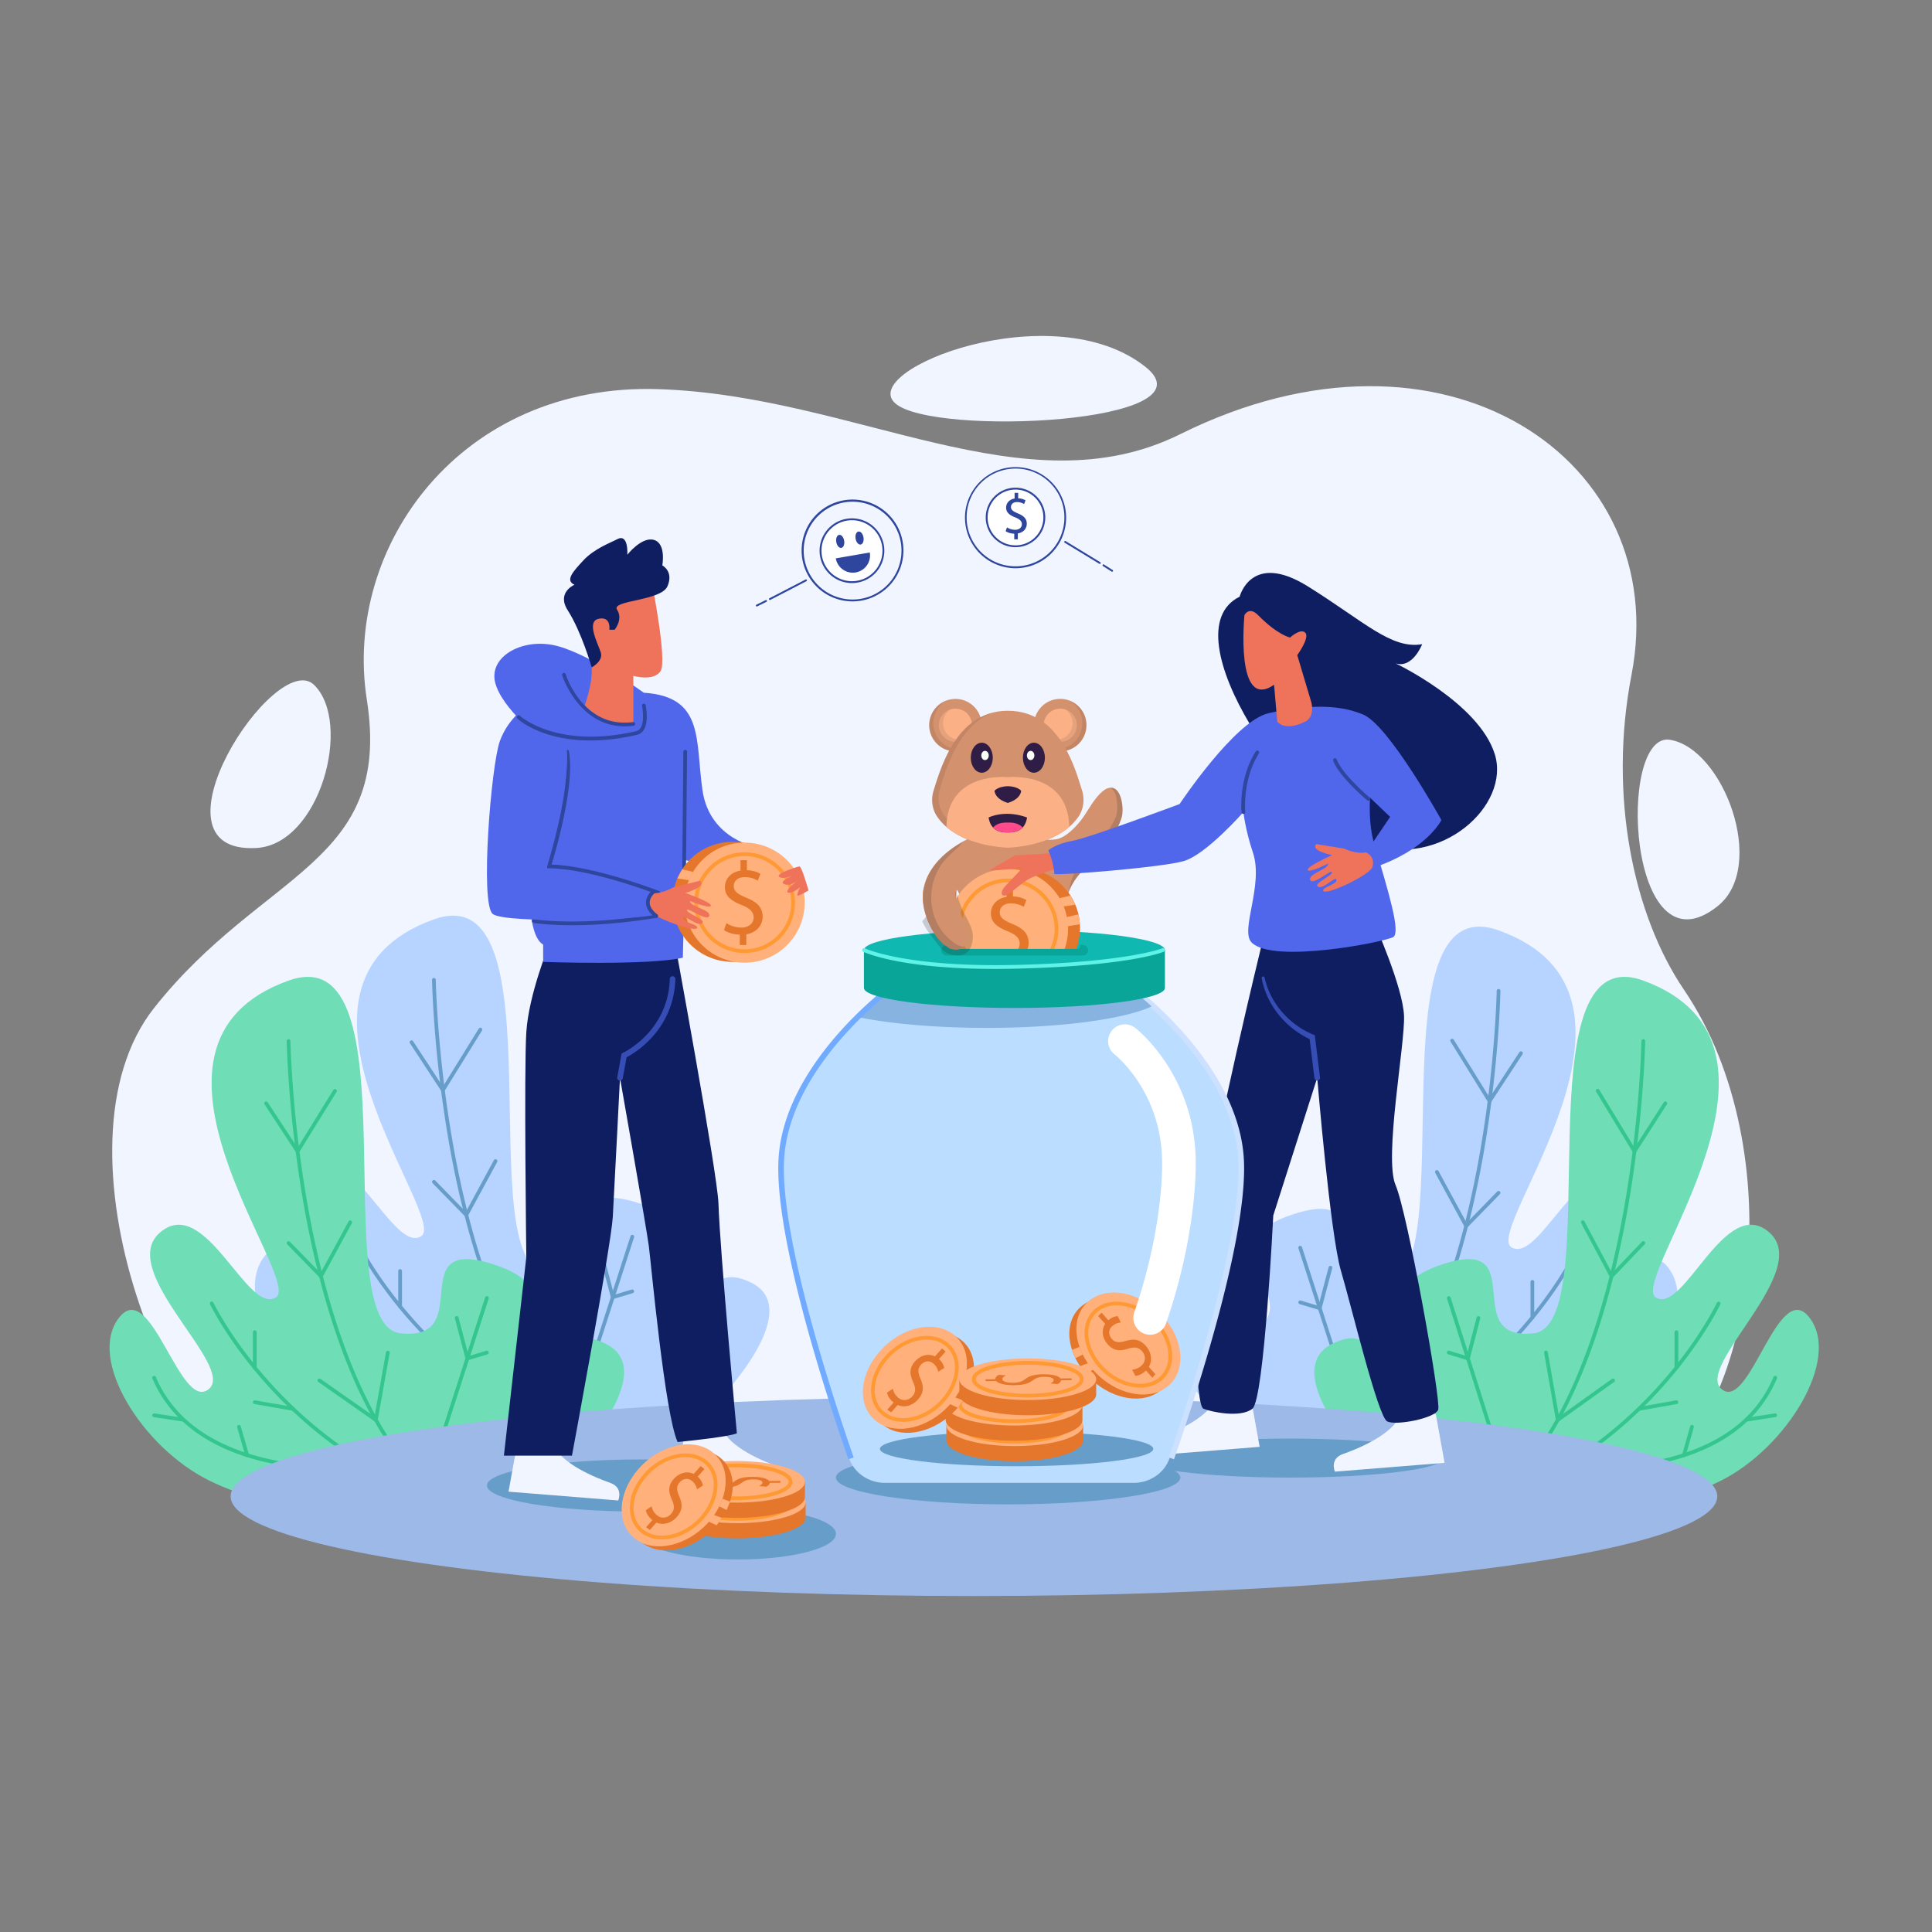 <svg id="Layer_1" data-name="Layer 1" xmlns="http://www.w3.org/2000/svg" viewBox="0 0 4000 4000"><rect x="0" y="0" width="4000" height="4000" fill="#808080" stroke="none"/><title>Artboard 3</title><path d="M606.32,3114.64C350.16,3042.28,93.58,2372,319,2086.92s494-296.8,440.48-638.34c-49.73-317.33,194.71-656.17,603.74-642.91s759.31,252.78,1080.62,93.11c547-271.82,1019.89,54.4,934.06,498.36-48.31,249.88,3.73,497.57,108.48,651.87,227.16,334.62,148.3,899.6-84.1,1018.35S940.05,3208.9,606.32,3114.64Z" style="fill:#f0f5ff"/><path d="M732.62,2937.9c-136-67.71-251.94-249.71-185.64-336s126,194.29,185.64,147.78-193.52-245.41-100.08-325,179.64,170.59,239.31,135-346.09-523.1,26.52-656.2c264.82-94.6,72.93,713.93,232,730.27s2.29-204.22,192.23-142.79-15.47,169.34,71.84,233.84,39.52-125.52,158.33-70.47-63.68,243.83-63.68,243.83S1044.23,3093,732.62,2937.9Z" style="fill:#b6d4ff"/><path d="M1153.62,2924a3.87,3.87,0,0,1-2.92-1.33c-127.3-146.22-190.18-381.57-220.51-553.25-32.82-185.79-35.67-339.13-35.69-340.66a3.87,3.87,0,0,1,3.8-3.93h.07a3.86,3.86,0,0,1,3.86,3.8c0,1.53,2.87,154.36,35.6,339.57,30.16,170.67,92.59,404.53,218.71,549.4a3.87,3.87,0,0,1-2.92,6.4Z" style="fill:#679dc9"/><path d="M917.09,2264.1l-68.37-104.26a3.87,3.87,0,0,1,6.47-4.24l61.72,94.11,74.3-120a3.87,3.87,0,1,1,6.58,4.07Z" style="fill:#679dc9"/><path d="M966.28,2522l-70.68-72.44a3.87,3.87,0,0,1,5.54-5.4l63.35,64.93,58.1-107.09a3.87,3.87,0,0,1,6.8,3.69Z" style="fill:#679dc9"/><path d="M1103.89,2934.78a3.85,3.85,0,0,1-1.79-.44c-256.74-134.16-365.28-358.51-366.35-360.76a3.87,3.87,0,1,1,7-3.31c1.06,2.22,108.59,224.3,362.94,357.21a3.87,3.87,0,0,1-1.79,7.3Z" style="fill:#679dc9"/><path d="M1018.19,2918c-21.35,0-43.61-.7-66.25-2.41-172.86-13-288.91-78.17-335.59-188.44a3.87,3.87,0,0,1,7.12-3c57.44,135.68,210.56,174.81,328.9,183.74,119.14,9,227.94-10,244.68-13.06l108.32-335.39a3.87,3.87,0,1,1,7.36,2.37L1203,2901.47l-2.22.45C1199.82,2902.11,1119.37,2918,1018.19,2918Z" style="fill:#679dc9"/><path d="M1265.9,2690.58l-23.2-87.66a3.87,3.87,0,1,1,7.48-2l21.16,79.94,36.6-11a3.87,3.87,0,0,1,2.22,7.41Z" style="fill:#679dc9"/><path d="M1081.76,2819.76,960,2734.43a3.87,3.87,0,1,1,4.44-6.33l111.87,78.38L1100.09,2673a3.87,3.87,0,1,1,7.61,1.36Z" style="fill:#679dc9"/><path d="M828.41,2709.28a3.87,3.87,0,0,1-3.87-3.87V2631.5a3.87,3.87,0,0,1,7.74,0v73.91A3.87,3.87,0,0,1,828.41,2709.28Z" style="fill:#679dc9"/><path d="M907.23,2794a3.68,3.68,0,0,1-.66-.06l-78.83-13.76a3.87,3.87,0,0,1,1.33-7.62l78.83,13.76a3.87,3.87,0,0,1-.67,7.68Z" style="fill:#679dc9"/><path d="M812.6,2890.08a3.86,3.86,0,0,1-3.71-2.8l-17-58.86a3.87,3.87,0,0,1,7.44-2.15l17,58.87a3.86,3.86,0,0,1-2.64,4.78A3.67,3.67,0,0,1,812.6,2890.08Z" style="fill:#679dc9"/><path d="M680.46,2816.4a5.65,5.65,0,0,1-.58,0l-60.55-9.12a3.87,3.87,0,1,1,1.15-7.65L681,2808.7a3.87,3.87,0,0,1-.57,7.7Z" style="fill:#679dc9"/><path d="M3268.38,2960.64c136-67.7,251.93-249.71,185.63-336s-126,194.3-185.63,147.78,193.52-245.41,100.07-325-179.63,170.59-239.3,135,346.09-523.1-26.52-656.2c-264.83-94.6-72.93,713.94-232.05,730.27s-2.28-204.22-192.22-142.79,15.47,169.35-71.85,233.85-39.52-125.53-158.33-70.48S2511.86,2921,2511.86,2921,2956.77,3115.78,3268.38,2960.64Z" style="fill:#b6d4ff"/><path d="M2847.37,2946.78a3.85,3.85,0,0,0,2.92-1.33c127.3-146.23,190.18-381.57,220.51-553.25,32.82-185.79,35.67-339.14,35.69-340.67a3.87,3.87,0,0,0-3.8-3.93h-.07a3.86,3.86,0,0,0-3.86,3.81c0,1.52-2.87,154.35-35.6,339.56-30.16,170.68-92.59,404.54-218.71,549.4a3.87,3.87,0,0,0,2.92,6.41Z" style="fill:#679dc9"/><path d="M3083.9,2286.84l68.37-104.26a3.87,3.87,0,0,0-6.47-4.24l-61.71,94.11-74.31-120a3.87,3.87,0,0,0-6.58,4.07Z" style="fill:#679dc9"/><path d="M3034.71,2544.75l70.68-72.43a3.86,3.86,0,1,0-5.53-5.4l-63.35,64.92-58.11-107.08a3.87,3.87,0,1,0-6.8,3.69Z" style="fill:#679dc9"/><path d="M2897.1,2957.52a3.85,3.85,0,0,0,1.79-.44c256.75-134.16,365.28-358.51,366.35-360.76a3.87,3.87,0,1,0-7-3.31c-1.06,2.23-108.59,224.3-362.94,357.22a3.86,3.86,0,0,0,1.79,7.29Z" style="fill:#679dc9"/><path d="M2982.81,2940.7c21.34,0,43.6-.71,66.24-2.41,172.86-13,288.91-78.18,335.6-188.45a3.87,3.87,0,0,0-7.13-3c-57.44,135.67-210.56,174.8-328.9,183.73-119.14,9-227.94-9.95-244.68-13.06l-108.31-335.39a3.87,3.87,0,0,0-7.37,2.38L2798,2924.22l2.22.44C2801.17,2924.86,2881.62,2940.7,2982.81,2940.7Z" style="fill:#679dc9"/><path d="M2735.09,2713.33l23.2-87.67a3.87,3.87,0,0,0-7.48-2l-21.16,80-36.59-11a3.87,3.87,0,0,0-2.23,7.41Z" style="fill:#679dc9"/><path d="M2919.23,2842.51l121.8-85.33a3.87,3.87,0,0,0-4.44-6.34l-111.87,78.38-23.81-133.53a3.87,3.87,0,1,0-7.62,1.36Z" style="fill:#679dc9"/><path d="M3172.58,2732a3.87,3.87,0,0,0,3.87-3.87v-73.9a3.87,3.87,0,1,0-7.73,0v73.9A3.86,3.86,0,0,0,3172.58,2732Z" style="fill:#679dc9"/><path d="M3093.76,2816.73a3.88,3.88,0,0,0,.67-.06l78.82-13.76a3.87,3.87,0,0,0-1.33-7.62l-78.82,13.76a3.87,3.87,0,0,0,.66,7.68Z" style="fill:#679dc9"/><path d="M3188.39,2912.82a3.86,3.86,0,0,0,3.71-2.79l17-58.87a3.87,3.87,0,1,0-7.43-2.14l-17,58.86a3.87,3.87,0,0,0,2.65,4.79A4,4,0,0,0,3188.39,2912.82Z" style="fill:#679dc9"/><path d="M3320.53,2839.14a3.9,3.9,0,0,0,.59,0l60.54-9.11a3.87,3.87,0,0,0-1.15-7.66l-60.55,9.12a3.87,3.87,0,0,0,.57,7.69Z" style="fill:#679dc9"/><path d="M431.71,3064.62c-136-67.7-251.94-249.71-185.64-336S372,2923,431.71,2876.44s-193.52-245.42-100.08-325,179.64,170.58,239.31,135-346.09-523.09,26.52-656.2c264.82-94.59,72.93,713.94,232,730.27s2.29-204.22,192.23-142.79-15.47,169.35,71.84,233.85,39.52-125.53,158.33-70.48S1188.22,3025,1188.22,3025,743.32,3219.76,431.71,3064.62Z" style="fill:#6fddb5"/><path d="M852.71,3050.76a3.87,3.87,0,0,1-2.92-1.33c-127.3-146.22-190.18-381.57-220.51-553.25-32.82-185.79-35.67-339.14-35.69-340.66a3.87,3.87,0,0,1,3.8-3.93h.07a3.86,3.86,0,0,1,3.86,3.8c0,1.52,2.87,154.36,35.6,339.56,30.16,170.68,92.59,404.54,218.71,549.4a3.87,3.87,0,0,1-2.92,6.41Z" style="fill:#34c68e"/><path d="M616.18,2390.82l-68.37-104.25a3.87,3.87,0,0,1,6.47-4.25L616,2376.43l74.3-120a3.87,3.87,0,0,1,6.58,4.07Z" style="fill:#34c68e"/><path d="M665.37,2648.74l-70.68-72.44a3.87,3.87,0,0,1,5.54-5.4l63.35,64.92,58.1-107.08a3.87,3.87,0,0,1,6.8,3.69Z" style="fill:#34c68e"/><path d="M803,3061.51a3.85,3.85,0,0,1-1.79-.44C544.45,2926.9,435.91,2702.56,434.84,2700.3a3.87,3.87,0,0,1,7-3.31c1.06,2.23,108.59,224.3,363,357.22a3.87,3.87,0,0,1-1.8,7.3Z" style="fill:#34c68e"/><path d="M717.28,3044.68c-21.35,0-43.61-.71-66.24-2.41-172.87-13-288.92-78.18-335.6-188.45a3.87,3.87,0,0,1,7.12-3c57.44,135.68,210.56,174.8,328.9,183.74,119.14,9,227.94-10,244.68-13.06l108.32-335.4a3.87,3.87,0,0,1,7.36,2.38L902.1,3028.2l-2.22.45C898.91,3028.84,818.46,3044.68,717.28,3044.68Z" style="fill:#34c68e"/><path d="M965,2817.31l-23.2-87.67a3.87,3.87,0,1,1,7.48-2l21.16,80,36.6-11a3.87,3.87,0,0,1,2.22,7.41Z" style="fill:#34c68e"/><path d="M780.85,2946.49l-121.8-85.33a3.87,3.87,0,1,1,4.44-6.34l111.87,78.38,23.82-133.53a3.87,3.87,0,0,1,7.61,1.36Z" style="fill:#34c68e"/><path d="M527.5,2836a3.87,3.87,0,0,1-3.87-3.87v-73.9a3.87,3.87,0,0,1,7.74,0v73.9A3.87,3.87,0,0,1,527.5,2836Z" style="fill:#34c68e"/><path d="M606.32,2920.71a4.89,4.89,0,0,1-.66-.05l-78.83-13.76a3.87,3.87,0,0,1,1.33-7.62L607,2913a3.87,3.87,0,0,1-.67,7.68Z" style="fill:#34c68e"/><path d="M511.69,3016.8A3.86,3.86,0,0,1,508,3014l-17-58.86a3.87,3.87,0,0,1,7.44-2.15l17,58.86a3.87,3.87,0,0,1-2.64,4.79A4,4,0,0,1,511.69,3016.8Z" style="fill:#34c68e"/><path d="M379.55,2943.12a3.77,3.77,0,0,1-.58,0L318.42,2934a3.87,3.87,0,0,1,1.15-7.65l60.55,9.11a3.87,3.87,0,0,1-.57,7.69Z" style="fill:#34c68e"/><path d="M3564.81,3064.62c133.35-67.7,247.05-249.71,182-336s-123.53,194.3-182,147.79,189.77-245.42,98.14-325-176.15,170.58-234.66,135,339.37-523.09-26-656.2c-259.68-94.59-71.51,713.94-227.54,730.27s-2.24-204.22-188.49-142.79,15.17,169.35-70.46,233.85-38.74-125.53-155.25-70.48S2823,3025,2823,3025,3259.25,3219.76,3564.81,3064.62Z" style="fill:#6fddb5"/><path d="M3152,3050.76a3.87,3.87,0,0,1-2.94-6.38c123.69-144.89,184.91-378.81,214.49-549.53,32.08-185.2,34.86-337.94,34.88-339.46a3.93,3.93,0,0,1,3.93-3.8,3.86,3.86,0,0,1,3.81,3.92c0,1.53-2.82,154.87-35,340.66-29.74,171.67-91.4,407-216.23,553.23A3.84,3.84,0,0,1,3152,3050.76Z" style="fill:#34c68e"/><path d="M3383.91,2390.92l-79.2-130.44a3.87,3.87,0,1,1,6.61-4l72.78,119.86,60.44-94a3.87,3.87,0,1,1,6.5,4.19Z" style="fill:#34c68e"/><path d="M3335.66,2648.82l-61.94-116.42a3.87,3.87,0,1,1,6.83-3.63l56.92,107,62-64.82a3.87,3.87,0,1,1,5.58,5.35Z" style="fill:#34c68e"/><path d="M3200.74,3061.51a3.87,3.87,0,0,1-1.82-7.29c249.52-133,354.85-355,355.88-357.2a3.87,3.87,0,0,1,7,3.26c-1.05,2.25-107.48,226.6-359.26,360.77A3.84,3.84,0,0,1,3200.74,3061.51Z" style="fill:#34c68e"/><path d="M3284.79,3044.68c-99.25,0-178.14-15.84-179.09-16l-2.23-.45-.68-2.17-106.9-337.57a3.87,3.87,0,0,1,7.37-2.34l106.21,335.39c16.56,3.13,123.14,22,239.85,13.05,116-8.94,266.12-48.06,322.44-183.72a3.87,3.87,0,1,1,7.15,3c-45.79,110.28-159.61,175.45-329.15,188.47C3327.56,3044,3305.71,3044.68,3284.79,3044.68Z" style="fill:#34c68e"/><path d="M3041.94,2817.34l-43.5-13.29a3.87,3.87,0,1,1,2.26-7.4l35.78,10.93,20.74-79.9a3.87,3.87,0,0,1,7.49,1.94Z" style="fill:#34c68e"/><path d="M3222.39,2946.56,3196.93,2801a3.87,3.87,0,1,1,7.62-1.33l23.34,133.44,109.57-78.29a3.87,3.87,0,0,1,4.49,6.3Z" style="fill:#34c68e"/><path d="M3470.88,2836a3.87,3.87,0,0,1-3.87-3.87v-73.9a3.87,3.87,0,0,1,7.74,0v73.9A3.87,3.87,0,0,1,3470.88,2836Z" style="fill:#34c68e"/><path d="M3393.59,2920.71a3.86,3.86,0,0,1-.68-7.67l77.3-13.76a3.86,3.86,0,0,1,1.35,7.61l-77.29,13.76A4,4,0,0,1,3393.59,2920.71Z" style="fill:#34c68e"/><path d="M3486.38,3016.8a3.84,3.84,0,0,1-3.72-4.92l16.67-58.86a3.87,3.87,0,1,1,7.44,2.11L3490.1,3014A3.86,3.86,0,0,1,3486.38,3016.8Z" style="fill:#34c68e"/><path d="M3616,2943.12a3.87,3.87,0,0,1-.58-7.69l59.37-9.11a3.87,3.87,0,0,1,1.17,7.65l-59.37,9.11A4,4,0,0,1,3616,2943.12Z" style="fill:#34c68e"/><ellipse cx="2016.47" cy="3098.1" rx="1538.98" ry="206.31" style="fill:#9cb9e8"/><ellipse cx="1325.61" cy="3075.58" rx="317.48" ry="53.91" style="fill:#679dc9"/><ellipse cx="2087.26" cy="3059.18" rx="356.58" ry="55.46" style="fill:#679dc9"/><ellipse cx="2671.18" cy="3018.83" rx="317.78" ry="40.35" style="fill:#679dc9"/><path d="M1071.1,2987.22l-18.24,101.11,227.08,18.23s11.6-26.52-16.58-36.46-104.42-39.78-119.33-82.88Z" style="fill:#f0f5ff"/><path d="M1420.29,2954.07l-18.23,101.11,227.07,18.23s11.61-26.52-16.57-36.46-104.42-39.78-119.34-82.88Z" style="fill:#f0f5ff"/><path d="M1136.69,1956.63s-42,102.4-47,180.3,0,465.75,0,465.75l-46.41,411.06h140.89s81.21-435.92,84.53-493.93,14.91-288.4,14.91-288.4,54.7,310,59.68,348.07,33.15,348.07,59.67,406.08c116-11.6,122.65-18.23,122.65-18.23s-34.7-372.51-38.12-475.7c-2.1-63.36-95.06-566.14-95.06-566.14Z" style="fill:#0f1e60"/><path d="M1124.54,1955.67v35.84s217.14,7.89,289.23-8.7l4.85-201.91,155.64,28.26-4.22-54.29s-100.74-15.19-115.66-119,4.14-193.38-121.41-201.67c0,0-105.67-76.24-176.94-96.13s-144.2,19.89-130.94,74.59S1122.88,1532,1122.88,1532,1059.81,1918.32,1124.54,1955.67Z" style="fill:#5167eb"/><path d="M1415.31,1922.78h0a3.86,3.86,0,0,1-3.83-3.9l3.32-362.55a3.86,3.86,0,0,1,3.87-3.83h0a3.87,3.87,0,0,1,3.83,3.91L1419.18,1919A3.86,3.86,0,0,1,1415.31,1922.78Z" style="fill:#2e469e"/><ellipse cx="2100.25" cy="1967.02" rx="311.61" ry="41.53" style="fill:#0fb9b1"/><path d="M2322.2,1692.56c-10.12,33.78-35.78,62.51-59.69,87.43-20.59,21.46-39.82,39.67-50,67.37-1,2.81-2,5.72-2.82,8.75-8.09,29-3.69,61-1.28,90.58H2038.86l-32.4-55.34-24.72-49c-13.94,24.68,34.65,90.35,17.3,112.52a36,36,0,0,1-4.78,5.07c-27.1,23.33-68.3-24.47-80.58-75.44-19.12-79.36,52-126.89,79.71-142.06,6.47-3.55,10.57-5.33,10.57-5.33l22.57-7.8A189.86,189.86,0,0,1,2098.4,1719a156.47,156.47,0,0,1,36.26,6.16c10.76,3.23,20.71,10.29,31.47,12.73,6.15,1.39,12.45.8,18.65,0,18.28-2.35,35.58-19,47.95-33.12,17.79-20.31,28.78-47.7,48.95-65.42,4.75-4.18,10.23-7.76,16.28-8.44.54-.06,1.06-.1,1.57-.11C2322.53,1630.18,2327.34,1675.41,2322.2,1692.56Z" style="fill:#d4916e"/><path d="M2322.2,1692.56c-10.12,33.78-35.78,62.51-59.69,87.43-20.59,21.46-39.82,39.67-50,67.37,3.58-21.56,10.65-42.43,24.12-59.38,6.56-8.24,14.45-15.31,21.87-22.79a270.82,270.82,0,0,0,45.25-60.58c3.36-6.14,6.51-12.48,8.09-19.29,1.71-7.39,1.52-15.08.91-22.63s-1.71-15.49-5.12-22.41c-1.75-3.57-5.37-6.55-8.08-9.5C2322.53,1630.18,2327.34,1675.41,2322.2,1692.56Z" style="fill:#333;opacity:0.2"/><path d="M2162.62,1863.74c0,39-34.13,70.68-76.23,70.68a81.27,81.27,0,0,1-27.44-4.72c-28.55-10.21-48.8-35.89-48.8-66,0-39,34.13-70.67,76.24-70.67a80.62,80.62,0,0,1,36.19,8.46C2146.43,1813.47,2162.62,1836.85,2162.62,1863.74Z" style="fill:#fcb086"/><path d="M2018.92,1867.5c0,26.88,16.19,50.25,40,62.21-28.56-10.22-48.81-35.9-48.81-66,0-39,34.13-70.67,76.24-70.67a80.59,80.59,0,0,1,36.19,8.46,81.44,81.44,0,0,0-27.42-4.71C2053.05,1796.82,2018.92,1828.46,2018.92,1867.5Z" style="fill:#333;opacity:0.2"/><circle cx="2111.85" cy="1921.58" r="124.31" transform="translate(-740.21 2056.12) rotate(-45)" style="fill:#e5772c"/><circle cx="2086.99" cy="1923.24" r="124.31" transform="translate(-748.67 2039.03) rotate(-45)" style="fill:#ffb07b"/><path d="M2087,2027.48a104.25,104.25,0,1,1,104.24-104.24A104.36,104.36,0,0,1,2087,2027.48Zm0-200.75a96.51,96.51,0,1,0,96.51,96.51A96.61,96.61,0,0,0,2087,1826.73Z" style="fill:#f93"/><polygon points="2193.72 1859.5 2216.31 1854.22 2226.29 1872.96 2202.3 1876.79 2193.72 1859.5" style="fill:#ffb07b"/><polygon points="2201.46 1900.38 2232.84 1893.06 2236.16 1913.5 2210.03 1917.67 2201.46 1900.38" style="fill:#ffb07b"/><path d="M2082.41,2011v-21.62c-12.41-.22-25.26-4.07-32.75-9.42l5.14-14.34a57,57,0,0,0,30.82,9.2c15.19,0,25.47-8.77,25.47-21,0-11.77-8.35-19-24.19-25.47-21.83-8.56-35.31-18.41-35.31-37,0-17.77,12.62-31.25,32.32-34.46v-21.62h13.27V1856c12.84.43,21.62,3.86,27.82,7.49l-5.35,14.13a51.7,51.7,0,0,0-27-7.28c-16.48,0-22.68,9.85-22.68,18.41,0,11.13,7.91,16.7,26.54,24.4,22,9,33.17,20.12,33.17,39.17,0,16.91-11.77,32.75-33.82,36.39V2011Z" style="fill:#e5772c"/><circle cx="2195.05" cy="1501.29" r="54.38" transform="translate(-418.65 1991.85) rotate(-45)" style="fill:#d4916e"/><path d="M2249.44,1501.28a54.4,54.4,0,0,1-81.54,47.14,54.39,54.39,0,0,0,45.68-98.27A54.38,54.38,0,0,1,2249.44,1501.28Z" style="fill:#231f20;opacity:0.1"/><circle cx="2195.05" cy="1501.29" r="34.28" transform="translate(361.54 3427.52) rotate(-80.78)" style="fill:#fcb086"/><path d="M2229.34,1501.28a34.29,34.29,0,0,1-52.93,28.78,34.28,34.28,0,0,0,28.65-61.56A34.29,34.29,0,0,1,2229.34,1501.28Z" style="fill:#231f20;opacity:0.1"/><circle cx="1978.18" cy="1501.29" r="54.38" transform="translate(-292.01 494.65) rotate(-13.28)" style="fill:#d4916e"/><path d="M1923.79,1501.28a54.4,54.4,0,0,0,81.54,47.14,54.39,54.39,0,0,1-45.68-98.27A54.39,54.39,0,0,0,1923.79,1501.28Z" style="fill:#231f20;opacity:0.1"/><circle cx="1978.18" cy="1501.29" r="34.28" transform="translate(-292.01 494.65) rotate(-13.28)" style="fill:#fcb086"/><path d="M1943.89,1501.28a34.29,34.29,0,0,0,52.93,28.78,34.28,34.28,0,0,1-28.65-61.56A34.29,34.29,0,0,0,1943.89,1501.28Z" style="fill:#231f20;opacity:0.1"/><path d="M2232.62,1691.18a112.21,112.21,0,0,1-18.76,20.76c-48.72,42.21-127.25,43.17-127.25,43.17s-78.52-1-127.24-43.17a112.21,112.21,0,0,1-18.76-20.76c-10.67-15.42-13.49-35.66-7.82-53.94,15.92-51.47,49.74-165.62,153.82-165.62,105.77,0,137.91,114.15,153.83,165.62C2246.11,1655.52,2243.29,1675.76,2232.62,1691.18Z" style="fill:#d4916e"/><path d="M2162.38,1740.79a262.33,262.33,0,0,1-75.77,14.32s-102.59-1.25-146-63.94c-10.67-15.42-13.5-35.65-7.84-53.94,14.18-45.8,42.52-141.26,122-161.7-69.41,27-95.35,114.28-108.69,157.43-5.66,18.29-2.85,38.52,7.82,53.94,43.42,62.69,146,63.94,146,63.94A262.55,262.55,0,0,0,2162.38,1740.79Z" style="fill:#231f20;opacity:0.1"/><ellipse cx="2032.64" cy="1568.77" rx="22.76" ry="31.09" style="fill:#2f1d45"/><ellipse cx="2039.39" cy="1564.11" rx="7.72" ry="9.55" style="fill:#f8fff8"/><ellipse cx="2140.59" cy="1568.77" rx="22.76" ry="31.09" style="fill:#2f1d45"/><ellipse cx="2133.84" cy="1564.11" rx="7.72" ry="9.55" style="fill:#f8fff8"/><path d="M2213.86,1711.94c-48.72,42.21-127.25,43.17-127.25,43.17s-78.52-1-127.24-43.17c0-.3,0-.62,0-.93,3.47-115.47,127.22-101.91,127.22-101.91s123.76-13.56,127.23,101.91C2213.85,1711.32,2213.86,1711.64,2213.86,1711.94Z" style="fill:#fcb086"/><path d="M2114.15,1637.24c-8.12-9.48-27.54-9.48-27.54-9.48s-19.41,0-27.53,9.48c0,0-.26,16.64,27.53,25.15C2114.41,1653.88,2114.15,1637.24,2114.15,1637.24Z" style="fill:#2f1d45"/><path d="M2102.36,1686.3a110,110,0,0,0-30.65-.52c-15.65,2-24.89,6.79-24.89,6.79.92,6.12,3.25,14.33,9.1,20.68l.21.22c6.27,6.66,15.43,10,27.24,10h6.49c11.81,0,21-3.38,27.24-10l.21-.22c5.85-6.35,8.18-14.56,9.1-20.68A125.12,125.12,0,0,0,2102.36,1686.3Z" style="fill:#2f1d45"/><path d="M2117.31,1713.24l-.21.23c-6.27,6.66-15.43,10-27.24,10h-6.49c-11.81,0-21-3.37-27.24-10l-.21-.23.21-.22c6.27-6.66,15.43-10,27.24-10h6.49c11.81,0,21,3.38,27.24,10Z" style="fill:#ff4b8c"/><circle cx="1516.78" cy="1867.2" r="124.31" transform="translate(-876.06 1619.42) rotate(-45)" style="fill:#e5772c"/><circle cx="1541.64" cy="1868.86" r="124.31" transform="translate(-869.95 1637.48) rotate(-45)" style="fill:#ffb07b"/><path d="M1541.64,1973.11a104.25,104.25,0,1,1,104.25-104.25A104.36,104.36,0,0,1,1541.64,1973.11Zm0-200.76a96.51,96.51,0,1,0,96.51,96.51A96.61,96.61,0,0,0,1541.64,1772.35Z" style="fill:#f93"/><polygon points="1434.91 1805.12 1412.32 1799.85 1402.34 1818.58 1426.33 1822.41 1434.91 1805.12" style="fill:#ffb07b"/><polygon points="1427.17 1846.01 1395.79 1838.68 1392.47 1859.13 1418.6 1863.3 1427.17 1846.01" style="fill:#ffb07b"/><path d="M1531.66,1956.63V1935c-12.41-.21-25.25-4.06-32.74-9.41l5.13-14.34a57.15,57.15,0,0,0,30.83,9.2c15.19,0,25.46-8.78,25.46-21,0-11.77-8.34-19-24.18-25.47-21.83-8.56-35.32-18.41-35.32-37,0-17.76,12.63-31.25,32.32-34.46V1780.9h13.27v20.77c12.85.42,21.62,3.85,27.83,7.49l-5.35,14.12a51.85,51.85,0,0,0-27-7.27c-16.48,0-22.69,9.84-22.69,18.4,0,11.14,7.92,16.7,26.54,24.41,22,9,33.18,20.12,33.18,39.16,0,16.92-11.77,32.75-33.82,36.39v22.26Z" style="fill:#e5772c"/><path d="M2047.76,1802.24,2101,1771l86.85-5.27,3.31,31.59s-34,9.85-55.52,19.8-42.27,33.15-53,36.46-12.43-7.55-.25-20.12c4.93-5.08,34.23-36.14,34.23-36.14S2053.56,1803.16,2047.76,1802.24Z" style="fill:#ef735b"/><path d="M2589.76,2894.4,2608,2995.51l-227.07,18.23s-11.61-26.52,16.57-36.46,104.42-39.78,119.34-82.88Z" style="fill:#f0f5ff"/><path d="M2972.64,2927.55l18.23,101.11-227.07,18.23s-11.61-26.52,16.57-36.46,104.42-39.78,119.34-82.88Z" style="fill:#f0f5ff"/><path d="M2610.75,1961.79s-95,389-119.34,561.33-15.47,386.75,0,393.38,77.35,19.89,101.66,0,43.1-400,43.1-400l91-285.08s27,324.86,49.22,400,76.69,302.77,95.86,311.61,98.72-6.63,105.35-24.31-63.66-408.49-88.18-465,19.67-290.79,17.46-350.46S2845.34,1911,2845.34,1911Z" style="fill:#0f1e60"/><path d="M2566.55,1235.38s23.78-94.48,140.9-21.55,172.92,130.94,237,119.89c0,0-19.46,50.83-55,39.78,0,0,172.16,81.77,205.31,187.85S2983.15,1799,2834.52,1747.58,2415.72,1310,2566.55,1235.38Z" style="fill:#0f1e60"/><path d="M2170.41,1760.8s13.26-13.26,49.73-19.89,222.1-76.24,222.1-76.24,114.37-172.2,184-188,140.89-20.81,194.76,2.4-6.81,164.16,24.36,268.55,54.37,182.29,39.45,192.23-248.62,56.36-293.37,11.6c-24.92-24.91,25.28-118.53,2.61-186.24-16.18-48.3-19.68-83.93-19.68-83.93s-77.26,88.26-123.67,101.52-256.17,29.93-267.77,26.61C2181.25,1782.85,2170.41,1760.8,2170.41,1760.8Z" style="fill:#5167eb"/><path d="M2576.5,1273.5s-19.89,200.56,61.33,144.2l6.59,76.25s14.95,21.54,58,0c20.28-10.14,12.86-38.84,12.86-38.84l-29.44-98.74s26.52-36.46,16.58-46.41-31.49,10-31.49,10-25.48-5-66.3-46.41C2586.06,1254.61,2576.5,1273.5,2576.5,1273.5Z" style="fill:#ef735b"/><path d="M2725.66,1747.58l57.36,9.47s24.78,12.12,45.63,7.53c0,0,27.39,12.55,12,32.78s-102.72,59.82-101.23,45.75c.75-7.07,28.74-12.19,27.64-21.75s-31.68,24.84-39.66,12.81c-4.31-6.51,31.81-22,30.18-28.38s-40.46,28.76-45,16,38-21.85,37.31-34c0,0-40.94,20.86-42.36,13.21s50.58-30.6,50.58-30.6S2711.35,1761.28,2725.66,1747.58Z" style="fill:#ef735b"/><path d="M1363.22,1852.41a3.89,3.89,0,0,1-1.42-.27c-1.35-.54-136.3-53.38-225.15-54.45l-5.22-.07,1.58-5c.51-1.61,51-162.13,37.24-235.57a3.87,3.87,0,1,1,7.6-1.42c13,68.85-27.3,206.2-35.94,234.41,90.21,3,221.39,54.34,222.73,54.87a3.87,3.87,0,0,1-1.42,7.47Z" style="fill:#2e469e"/><path d="M1183.94,1915.6c-51.2,0-78.91-4.73-79.41-4.81a3.87,3.87,0,0,1,1.35-7.62c.9.16,92.44,15.71,252.27-10.58a3.87,3.87,0,1,1,1.25,7.63C1286,1912.3,1226.75,1915.6,1183.94,1915.6Z" style="fill:#2e469e"/><path d="M1449.1,1823.41l-56.36,14.27s-23.67,14.17-44.83,11.35c0,0-26.23,14.82-9.19,33.67s107.4,51,104.73,37.06c-1.34-7-29.66-9.72-29.37-19.34s33.66,22.08,40.59,9.42c3.75-6.85-33.54-19.27-32.46-25.73s42.74,25.24,46.23,12.09-39.69-18.57-40-30.75c0,0,42.55,17.33,43.32,9.59s-53-26.22-53-26.22S1464.51,1835.86,1449.1,1823.41Z" style="fill:#ef735b"/><path d="M2828.65,1764.58l49.51-73.39s-102.76-96.14-114.36-117.68,5-112.71,57.18-94.48,163.26,218.79,163.26,218.79-30.34,62.73-143.6,99.54C2840.64,1797.36,2850.41,1776.64,2828.65,1764.58Z" style="fill:#5167eb"/><path d="M2833.41,1658.17a3.81,3.81,0,0,1-2.48-.9c-2.36-2-57.93-48.68-70.75-82.39a3.87,3.87,0,0,1,7.23-2.75c12.1,31.84,67.92,78.74,68.48,79.21a3.86,3.86,0,0,1-2.48,6.83Z" style="fill:#2e469e"/><path d="M2574.35,1685.11a3.87,3.87,0,0,1-3.85-3.48c-.28-2.79-6.41-68.83,29.24-125.65a3.87,3.87,0,1,1,6.55,4.11c-34.2,54.52-28.16,120.11-28.09,120.77a3.87,3.87,0,0,1-3.47,4.23Z" style="fill:#2e469e"/><path d="M2421.3,3019.37c-10.48,30.28-40.5,50.74-74.3,50.74H1832.36c-33.8,0-63.78-20.46-74.3-50.74-44.82-129.1-156.75-470.75-143.75-626.92,9.9-119.31,94.25-224.08,158.06-287.32,19-18.83,36.2-34,49.08-44.74a81.05,81.05,0,0,1,51.9-18.57h432.7a81,81,0,0,1,51.86,18.57c7.5,6.26,16.47,14,26.41,23.2,64.4,59,169.63,174.73,180.77,308.86C2578.05,2548.62,2466.12,2890.27,2421.3,3019.37Z" style="fill:#bdf"/><path d="M2430.66,3021.25l-11-3.81c47.39-136.53,156.24-470.71,143.46-624.51-12.62-151.9-147.63-280-205.09-328.08a75.08,75.08,0,0,0-48.17-17.22H2192.49V2036H2309.9a86.71,86.71,0,0,1,55.61,19.93c58.58,49,196.23,179.76,209.22,336C2587.69,2548,2478.29,2884,2430.66,3021.25Z" style="fill:#cce0ff"/><path d="M2384.32,2083.59c-55.15,26.11-187.22,44.52-341.38,44.52-106.9,0-203.2-8.86-270.57-23,19-18.83,36.2-34,49.08-44.74a81.05,81.05,0,0,1,51.9-18.57h432.7a81,81,0,0,1,51.86,18.57C2365.41,2066.65,2374.38,2074.43,2384.32,2083.59Z" style="fill:#86b3e0"/><path d="M1756.45,3021.25C1708.81,2884,1599.42,2548,1612.38,2392c13-156.25,150.63-287,209.21-336a86.76,86.76,0,0,1,55.62-19.93v11.61a75.12,75.12,0,0,0-48.18,17.22c-57.46,48.05-192.46,176.19-205.09,328.08-12.78,153.8,96.07,488,143.47,624.51Z" style="fill:#71abff"/><polygon points="1941.13 1967.02 2268.21 1967.02 2268.21 2024.77 1930.08 2024.77 1941.13 1967.02" style="fill:#0fb9b1"/><path d="M2721.43,2232.12l-10.35-84,3.51,4.64h0a182.44,182.44,0,0,1-66.86-51.56,175.46,175.46,0,0,1-22.55-35.76,170.37,170.37,0,0,1-13-40.07,3.06,3.06,0,0,1,6-1.26v0a163.63,163.63,0,0,0,13.74,38,166.79,166.79,0,0,0,22.61,33.35c17.64,20.24,39.94,36.61,64.55,46.55h0l3.12,1.36.4,3.29,10.35,84a5.8,5.8,0,0,1-11.51,1.42Z" style="fill:#354db5"/><ellipse cx="2104.75" cy="2999.77" rx="282.99" ry="35.91" style="fill:#679dc9"/><ellipse cx="1527.85" cy="3175.77" rx="202.83" ry="52.94" style="fill:#679dc9"/><path d="M2411.86,1967v78.39c0,22.93-139.5,41.5-311.6,41.5s-311.6-18.57-311.6-41.5V1967H1793c24.67,19.68,152.88,34.65,307.31,34.65s282.63-15,307.31-34.65Z" style="fill:#0aa599"/><path d="M2252.73,1966.77a10.9,10.9,0,0,1-10.85,11.59H1960.25a11.27,11.27,0,0,1-11.15-8.51,10.78,10.78,0,0,1,3-10c1.7-1.7,8.14-3.89,10.62-4.16,1.31,4.53-2.77,8.88,6.2,8.88h260.51a7.28,7.28,0,0,0,6-2.8c1.45-2.17.79-3.93.79-6.08l5.13.95C2247.12,1956.62,2252.35,1961,2252.73,1966.77Z" style="fill:#0aa599"/><path d="M2060.48,2006.07c-197.41,0-269.9-34-273.09-35.57a3.86,3.86,0,1,1,3.38-7c.82.39,85.25,39.75,313.77,34.24,228.75-5.52,301.28-34.06,302-34.34a3.86,3.86,0,0,1,2.93,7.15c-2.92,1.2-74,29.36-304.73,34.92Q2081.65,2006.08,2060.48,2006.07Z" style="fill:#5ff2e7"/><path d="M1093.05,1460.67s-39.78,23.68-58,73.17-41.43,337.44-14.91,358.38,312.85,11.29,334.16,1.71c0,0-23.33-17.88-6.37-44.9,0,0-110.66-40.28-215.08-48.57C1127.85,1752.39,1252.16,1472.28,1093.05,1460.67Z" style="fill:#5167eb"/><path d="M1613.26,1815.38c8.52,6.63,31.79-4.25,31.79-4.25s-34.62,13.56-21.61,19.16,27.35-6.88,27.35-6.88-28,21.58-19.36,24.59,25.16-11.08,25.16-11.08-8.29,16.58-5,17.41,22.38-10.78,22.38-10.78-14.09-50.55-19.07-49.72S1604.73,1808.75,1613.26,1815.38Z" style="fill:#ef735b"/><path d="M2197.59,2950.86c-25.31-7.19-59.27-11.6-96.63-11.6s-71.32,4.41-96.63,11.6h-45v31.49c0,23.8,63.41,43.1,141.63,43.1s141.63-19.3,141.63-43.1v-31.49Z" style="fill:#e5772c"/><ellipse cx="2100.96" cy="2950.86" rx="141.63" ry="43.09" style="fill:#ffb07b"/><path d="M2101,2988.74c-56.06,0-115.65-13.27-115.65-37.88S2044.9,2913,2101,2913s115.65,13.27,115.65,37.88S2157,2988.74,2101,2988.74Zm0-68c-63.59,0-107.91,15.89-107.91,30.15S2037.37,2981,2101,2981s107.92-15.89,107.92-30.15S2164.56,2920.71,2101,2920.71Z" style="fill:#f93"/><path d="M2013.05,2951.21l20.91-.32c-.59-3.42,2.36-7,7.16-9.24l14.57,1.19c-4.66,2.25-8,5.41-7.3,8.71.9,4.15,10.07,6.82,22.06,6.67,11.65-.15,18.52-2.53,24.27-7,7.77-6.28,17.37-10.3,36.77-10.65,18.72-.34,33.33,3.08,37.12,8.69l23.07-.35.13,3.81-22.06.31c-.22,3.62-3.65,6.12-7.32,7.89l-14.75-1.31c2.54-1.28,7.22-3.79,6.91-7.64-.39-4.69-10.89-6.3-19.85-6.16-11.56.19-17,2.53-24.21,7.87-8.21,6.19-18.85,9.34-37.66,9.55-16.51.18-32.53-2.79-37.43-8.68l-21.44.31Z" style="fill:#e5772c"/><path d="M2196.12,2908.35c-25.3-7.19-59.27-11.6-96.63-11.6s-71.32,4.41-96.63,11.6h-45v31.49c0,23.81,63.41,43.1,141.63,43.1s141.63-19.29,141.63-43.1v-31.49Z" style="fill:#e5772c"/><ellipse cx="2099.49" cy="2908.35" rx="141.63" ry="43.09" style="fill:#ffb07b"/><path d="M2099.49,2946.23c-56.06,0-115.65-13.27-115.65-37.88s59.59-37.88,115.65-37.88,115.65,13.28,115.65,37.88S2155.56,2946.23,2099.49,2946.23Zm0-68c-63.59,0-107.91,15.88-107.91,30.14s44.32,30.15,107.91,30.15,107.92-15.89,107.92-30.15S2163.09,2878.21,2099.49,2878.21Z" style="fill:#f93"/><path d="M2011.58,2908.7l20.91-.32c-.59-3.41,2.36-7,7.17-9.23l14.56,1.18c-4.66,2.25-8,5.41-7.3,8.72.9,4.14,10.07,6.81,22.06,6.66,11.65-.15,18.52-2.53,24.27-7,7.78-6.27,17.37-10.3,36.77-10.65,18.72-.34,33.33,3.08,37.12,8.69l23.07-.34.13,3.8-22.06.31c-.22,3.63-3.64,6.13-7.31,7.9l-14.76-1.31c2.54-1.28,7.22-3.79,6.91-7.65-.39-4.69-10.89-6.3-19.84-6.15-11.57.19-17,2.52-24.22,7.86-8.21,6.19-18.85,9.34-37.66,9.55-16.5.18-32.53-2.78-37.43-8.67l-21.44.3Z" style="fill:#e5772c"/><path d="M1623,3110.46c-25.31-7.2-59.27-11.6-96.64-11.6s-71.32,4.4-96.63,11.6h-45V3142c0,23.8,63.4,43.09,141.62,43.09S1668,3165.75,1668,3142v-31.49Z" style="fill:#e5772c"/><ellipse cx="1526.38" cy="3110.46" rx="141.63" ry="43.09" style="fill:#ffb07b"/><path d="M1526.38,3148.34c-56.06,0-115.65-13.28-115.65-37.88s59.59-37.88,115.65-37.88S1642,3085.85,1642,3110.46,1582.45,3148.34,1526.38,3148.34Zm0-68c-63.59,0-107.91,15.89-107.91,30.15s44.32,30.14,107.91,30.14,107.92-15.89,107.92-30.14S1590,3080.31,1526.38,3080.31Z" style="fill:#f93"/><path d="M1438.47,3110.81l20.91-.32c-.59-3.42,2.36-7,7.17-9.24l14.56,1.19c-4.66,2.25-8,5.41-7.3,8.71.9,4.15,10.07,6.82,22.06,6.67,11.66-.15,18.52-2.53,24.27-7,7.78-6.28,17.37-10.3,36.77-10.65,18.72-.34,33.34,3.08,37.12,8.69l23.07-.35.14,3.81-22.06.31c-.22,3.62-3.65,6.12-7.32,7.89l-14.76-1.31c2.54-1.28,7.23-3.79,6.91-7.64-.38-4.69-10.89-6.3-19.84-6.16-11.57.19-17,2.53-24.22,7.86-8.21,6.19-18.85,9.34-37.65,9.55-16.51.19-32.54-2.78-37.43-8.67l-21.45.3Z" style="fill:#e5772c"/><path d="M1621.55,3068c-25.31-7.19-59.27-11.6-96.63-11.6s-71.33,4.41-96.64,11.6h-45v31.49c0,23.8,63.41,43.1,141.63,43.1s141.63-19.3,141.63-43.1V3068Z" style="fill:#e5772c"/><ellipse cx="1524.92" cy="3067.95" rx="141.63" ry="43.09" style="fill:#ffb07b"/><path d="M1524.92,3105.83c-56.07,0-115.65-13.28-115.65-37.88s59.58-37.88,115.65-37.88,115.65,13.28,115.65,37.88S1581,3105.83,1524.92,3105.83Zm0-68c-63.6,0-107.92,15.88-107.92,30.14s44.32,30.15,107.92,30.15,107.91-15.89,107.91-30.15S1588.51,3037.81,1524.92,3037.81Z" style="fill:#f93"/><path d="M1437,3068.3l20.91-.32c-.59-3.42,2.36-7,7.17-9.24l14.56,1.19c-4.66,2.25-8,5.41-7.3,8.72.9,4.14,10.07,6.81,22.06,6.66,11.66-.15,18.53-2.53,24.28-7,7.77-6.28,17.37-10.3,36.76-10.65,18.73-.34,33.34,3.08,37.12,8.69l23.08-.35.13,3.81-22.06.31c-.22,3.63-3.65,6.12-7.32,7.89l-14.76-1.31c2.55-1.27,7.23-3.78,6.91-7.64-.38-4.69-10.89-6.3-19.84-6.16-11.57.19-17,2.53-24.22,7.87-8.21,6.19-18.85,9.34-37.65,9.55-16.51.18-32.53-2.78-37.43-8.68L1438,3072Z" style="fill:#e5772c"/><path d="M1210.73,1460.67s36.46,43.65,100.55,38.13v-99.45s42,12.15,56.36-9.95-18.79-186.74-18.79-186.74-175.69,11-150.28,84S1237.25,1380,1210.73,1460.67Z" style="fill:#ef735b"/><path d="M1189.42,1210.67s-37.67,15.92-14.05,52.76c28.75,44.86,49.71,118.33,49.71,118.33s24.32-12.87,18.8-30.79-30.94-64.33-4.42-69.86,22.1,22.7,22.1,22.7h11s18-21.59,5-41.48,91.14-17.68,104.4-48.62-10.75-43.1-10.75-43.1,8.45-45-17-52.7-55.39,30.6-55.39,30.6,3-45.3-21.29-32c-13.12,7.15-47.12,19.11-70.19,44.2C1187.75,1182.06,1168.93,1201.52,1189.42,1210.67Z" style="fill:#0f1e60"/><path d="M1293.37,1503.89c-95.09,0-129.12-104.47-129.47-105.59a3.86,3.86,0,1,1,7.37-2.33c1.46,4.61,36.86,112.72,139.5,99a3.87,3.87,0,0,1,1,7.67A139.61,139.61,0,0,1,1293.37,1503.89Z" style="fill:#2e469e"/><path d="M1222,1533.11c-101.14,0-148.4-43.17-150.88-45.5a3.87,3.87,0,0,1,5.31-5.63c.58.54,47.53,43.17,147,43.17,27.25,0,58.41-3.2,93.67-11.34,21.49-5,12.24-51.87,12.14-52.34a3.87,3.87,0,0,1,7.57-1.59c.47,2.23,11.17,54.74-18,61.47C1282.24,1529.79,1250,1533.11,1222,1533.11Z" style="fill:#2e469e"/><path d="M1358.77,1900.27a3.86,3.86,0,0,1-2.34-.79c-12.7-9.69-19.09-20.11-19-31,.15-15.73,14-26,14.56-26.47a3.86,3.86,0,0,1,4.57,6.23c-.23.18-11.32,8.59-11.4,20.36-.05,8.29,5.31,16.61,15.95,24.72a3.87,3.87,0,0,1-2.35,6.94Z" style="fill:#2e469e"/><path d="M1977.93,2920c-42.49,44.94-105.82,59.8-144.54,33.78-40.57-27.26-41.34-90.31,1.77-141.67,45.12-53.76,117.15-70.22,157-36.09C2030.15,2808.52,2022.24,2873.17,1977.93,2920Z" style="fill:#e5772c"/><path d="M1963.69,2911.18c-42.53,45.48-106.37,60.44-145.75,34-41.27-27.69-42.66-91.62.43-143.65,45.12-54.48,117.83-71.07,158.47-36.35C2015.48,2798.2,2008.05,2863.75,1963.69,2911.18Z" style="fill:#ffb07b"/><path d="M1869.71,2943.77c-14.62,0-28.38-3.72-39.73-11.51-14.18-9.72-23.35-25.09-25.83-43.27-3.51-25.7,6.11-54.33,26.4-78.51,37.46-44.64,98-58.21,132.34-29.65,13.13,11,20.71,26.52,21.91,45,1.69,26-10,55.3-31.18,78.22h0C1929.92,2929.67,1898.17,2943.77,1869.71,2943.77Zm48.72-170.3c-27.8,0-59.3,15-82,42-18.89,22.52-27.89,49-24.67,72.49,2.22,16.23,10,29.35,22.55,37.95,30.37,20.83,80.26,8.93,113.58-27.08,19.8-21.4,30.69-48.49,29.14-72.47-1.06-16.32-7.68-30-19.15-39.56C1947.11,2777.75,1933.3,2773.47,1918.43,2773.47Z" style="fill:#f93"/><polygon points="1995.41 2859.66 2010.94 2865.65 2003.93 2882.94 1988.68 2875.52 1995.41 2859.66" style="fill:#ffb07b"/><polygon points="1972.97 2891.55 1994.36 2899.45 1983.05 2914.62 1966.53 2906.9 1972.97 2891.55" style="fill:#ffb07b"/><path d="M1837.06,2918.62l13.14-14.92c-7.19-5.34-12.47-13.47-13.67-20.46l12-8a32.32,32.32,0,0,0,12.54,19.67c8.85,6.36,20.21,4.54,27.8-4,7.39-8.27,7.18-17,2.06-28.47-7.37-15.91-9.07-29.28,3-43.21,11.67-13.45,28.1-17.75,41.78-10.91l14.51-16.46,7.66,6.31-13.92,15.69c7.08,6.26,9.8,12.82,10.9,18.32l-12.33,8a29.28,29.28,0,0,0-10.67-17.61c-9.6-7.63-19.73-3.11-25.33,3.29-7.25,8.28-6.19,16-.3,29.89,6.92,16.06,6.18,28.67-5.79,42-10.52,11.66-27,17.7-41.94,11.16L1845,2924.1Z" style="fill:#e5772c"/><path d="M1478.49,3163.37c-42.49,44.94-105.81,59.8-144.54,33.77-40.56-27.26-41.33-90.31,1.78-141.67,45.11-53.76,117.15-70.22,157-36.08C1530.71,3051.85,1522.8,3116.5,1478.49,3163.37Z" style="fill:#e5772c"/><path d="M1464.25,3154.52c-42.53,45.47-106.37,60.43-145.75,34-41.27-27.69-42.66-91.63.44-143.66,45.12-54.48,117.82-71.06,158.47-36.34C1516.05,3041.53,1508.61,3107.09,1464.25,3154.52Z" style="fill:#ffb07b"/><path d="M1370.27,3187.1c-14.62,0-28.37-3.71-39.72-11.5-14.18-9.73-23.35-25.09-25.84-43.28-3.51-25.7,6.12-54.32,26.41-78.51,37.45-44.64,98.05-58.2,132.33-29.64,13.14,10.95,20.71,26.51,21.91,45,1.69,26.05-10,55.29-31.18,78.22h0C1430.48,3173,1398.74,3187.1,1370.27,3187.1ZM1419,3016.8c-27.8,0-59.31,15-82,42-18.89,22.52-27.88,48.95-24.66,72.5,2.21,16.22,10,29.34,22.54,37.94,30.37,20.83,80.26,8.94,113.58-27.07h0c19.8-21.41,30.7-48.5,29.14-72.48-1.05-16.32-7.67-30-19.14-39.56C1447.67,3021.09,1433.86,3016.8,1419,3016.8Z" style="fill:#f93"/><polygon points="1495.97 3103 1511.51 3108.98 1504.49 3126.28 1489.24 3118.85 1495.97 3103" style="fill:#ffb07b"/><polygon points="1473.54 3134.88 1494.93 3142.78 1483.61 3157.95 1467.1 3150.23 1473.54 3134.88" style="fill:#ffb07b"/><path d="M1337.62,3162l13.15-14.92c-7.19-5.33-12.48-13.47-13.67-20.46l12-8a32.38,32.38,0,0,0,12.54,19.68c8.85,6.35,20.21,4.54,27.81-4,7.38-8.27,7.17-17,2-28.47-7.37-15.9-9.07-29.27,3-43.2,11.66-13.45,28.1-17.76,41.77-10.92l14.51-16.45,7.67,6.31-13.92,15.69c7.08,6.25,9.8,12.81,10.9,18.31l-12.33,7.95a29.33,29.33,0,0,0-10.68-17.61c-9.59-7.62-19.72-3.11-25.33,3.3-7.24,8.27-6.19,16-.3,29.88,6.92,16.06,6.18,28.68-5.79,42-10.51,11.67-27,17.7-41.93,11.17l-13.53,15.25Z" style="fill:#e5772c"/><path d="M2252.42,2849.08c42.5,44.94,105.82,59.8,144.55,33.78,40.56-27.26,41.33-90.32-1.78-141.68-45.11-53.75-117.15-70.21-157-36.08C2200.21,2737.57,2208.12,2802.22,2252.42,2849.08Z" style="fill:#e5772c"/><path d="M2266.67,2840.23c42.53,45.48,106.37,60.44,145.75,34,41.26-27.69,42.66-91.62-.44-143.65-45.12-54.48-117.82-71.07-158.47-36.35C2214.87,2727.24,2222.31,2792.8,2266.67,2840.23Z" style="fill:#ffb07b"/><path d="M2360.64,2872.82c-28.46,0-60.2-14.09-83.9-39.71h0c-21.22-22.92-32.87-52.17-31.19-78.22,1.2-18.49,8.78-34.06,21.92-45,34.28-28.57,94.88-15,132.33,29.65,20.3,24.18,29.92,52.8,26.41,78.51-2.48,18.18-11.66,33.55-25.84,43.27C2389,2869.1,2375.26,2872.82,2360.64,2872.82Zm-78.22-45c33.32,36,83.21,47.9,113.58,27.08,12.53-8.6,20.33-21.72,22.54-38,3.22-23.55-5.77-50-24.66-72.49-34.77-41.44-90.39-54.57-121.46-28.67-11.47,9.56-18.09,23.24-19.15,39.56-1.55,24,9.35,51.07,29.15,72.47Z" style="fill:#f93"/><polygon points="2234.95 2788.71 2219.41 2794.7 2226.43 2811.99 2241.67 2804.57 2234.95 2788.71" style="fill:#ffb07b"/><polygon points="2257.38 2820.6 2235.99 2828.49 2247.31 2843.67 2263.82 2835.95 2257.38 2820.6" style="fill:#ffb07b"/><path d="M2385.79,2852.32l-13.22-14.86c-6.17,6.49-14.88,10.75-22,11.09l-6.52-12.84a32.33,32.33,0,0,0,21-10.07c7.39-8,7-19.51-.56-28.08-7.31-8.33-16-9.18-28-5.49-16.67,5.39-30.15,5.46-42.52-8.23-11.93-13.21-14.21-30-5.77-42.79l-14.58-16.39,7.2-6.85,13.89,15.72c7.06-6.27,13.9-8.17,19.5-8.6l6.39,13.2a29.4,29.4,0,0,0-18.77,8.47c-8.73,8.6-5.48,19.2.2,25.54,7.34,8.19,15.1,8.08,29.63,3.92,16.78-4.93,29.21-2.66,40.95,10.83,10.31,11.85,14.3,28.92,6,43l13.51,15.27Z" style="fill:#e5772c"/><path d="M2224.51,2855.56c-25.31-7.2-59.27-11.61-96.63-11.61s-71.32,4.41-96.63,11.61h-45v31.49c0,23.8,63.41,43.09,141.63,43.09s141.63-19.29,141.63-43.09v-31.49Z" style="fill:#e5772c"/><ellipse cx="2127.88" cy="2855.56" rx="141.63" ry="43.09" style="fill:#ffb07b"/><path d="M2127.88,2893.44c-56.06,0-115.65-13.28-115.65-37.89s59.59-37.87,115.65-37.87,115.65,13.27,115.65,37.87S2183.94,2893.44,2127.88,2893.44Zm0-68c-63.6,0-107.92,15.89-107.92,30.14s44.32,30.15,107.92,30.15,107.91-15.89,107.91-30.15S2191.47,2825.41,2127.88,2825.41Z" style="fill:#f93"/><path d="M2040,2855.9l20.91-.32c-.6-3.41,2.36-7,7.16-9.23l14.57,1.19c-4.66,2.25-8,5.41-7.3,8.71.9,4.15,10.07,6.82,22.05,6.67,11.66-.15,18.53-2.53,24.28-7,7.77-6.27,17.37-10.3,36.77-10.65,18.72-.33,33.33,3.08,37.12,8.7l23.07-.35.13,3.81-22.06.3c-.22,3.63-3.65,6.13-7.32,7.9l-14.75-1.31c2.54-1.28,7.22-3.79,6.91-7.65-.39-4.69-10.89-6.3-19.85-6.15-11.56.19-17,2.53-24.21,7.86-8.21,6.19-18.85,9.34-37.66,9.55-16.51.19-32.53-2.78-37.43-8.67l-21.44.3Z" style="fill:#e5772c"/><path d="M2381.24,2763.47a34.85,34.85,0,0,1-32.89-46.23c46.68-134.47,60.06-258.22,57.33-323.34-5.7-136.17-94.53-208.07-98.31-211.06a34.81,34.81,0,0,1,42.86-54.86c4.81,3.74,117.91,93.58,125,263,3,71.22-11.24,205.37-61.12,349.08A34.82,34.82,0,0,1,2381.24,2763.47Z" style="fill:#fff"/><circle cx="1763.95" cy="1140.2" r="65.06" transform="translate(-289.59 1581.26) rotate(-45)" style="fill:#fff"/><path d="M1763.91,1207.19a67,67,0,1,1,66-78.4h0a67,67,0,0,1-66,78.4Zm.07-130.12a63.13,63.13,0,1,0,62.17,52.38h0A63.23,63.23,0,0,0,1764,1077.07Z" style="fill:#2e469e"/><path d="M1747.75,1119.45c1.28,7.44-1.33,14.1-5.84,14.88s-9.21-4.62-10.5-12.06,1.33-14.11,5.84-14.89S1746.46,1112,1747.75,1119.45Z" style="fill:#2e469e"/><path d="M1787.76,1112.53c1.29,7.45-1.33,14.11-5.84,14.89s-9.2-4.62-10.49-12.06,1.33-14.11,5.84-14.89S1786.48,1105.09,1787.76,1112.53Z" style="fill:#2e469e"/><path d="M1800.81,1143.89a35.7,35.7,0,0,1-70.36,12.15Z" style="fill:#2e469e"/><path d="M1765,1245.12a105.41,105.41,0,1,1,18.12-1.56A105.93,105.93,0,0,1,1765,1245.12Zm.27-206.39a101.9,101.9,0,0,0-17.29,1.49,101.25,101.25,0,1,0,117,82.53h0A101.42,101.42,0,0,0,1765.22,1038.73Z" style="fill:#2e469e"/><path d="M1594,1242.23a1.93,1.93,0,0,1-.89-3.65l74.67-38.71a1.94,1.94,0,1,1,1.78,3.44l-74.67,38.7A1.92,1.92,0,0,1,1594,1242.23Z" style="fill:#2e469e"/><path d="M1566.94,1255.66a1.93,1.93,0,0,1-.87-3.66l19.09-9.52a1.93,1.93,0,1,1,1.73,3.46l-19.09,9.52A1.9,1.9,0,0,1,1566.94,1255.66Z" style="fill:#2e469e"/><path d="M2102.61,1176.46q-3.68,0-7.38-.26a104.68,104.68,0,1,1,7.38.26Zm-.22-206.32a101.2,101.2,0,1,0,76.41,34.7A100.86,100.86,0,0,0,2102.39,970.14Z" style="fill:#2e469e"/><circle cx="2102.46" cy="1071.34" r="59.67" transform="translate(-238.9 1364.85) rotate(-34.15)" style="fill:#fff"/><path d="M2102.55,1132.94c-1.44,0-2.88,0-4.33-.15a61.6,61.6,0,0,1-36.22-107.9h0a61.6,61.6,0,1,1,40.55,108Zm-38-105.14a57.74,57.74,0,1,0,81.46,5.62,57.81,57.81,0,0,0-81.46-5.62Z" style="fill:#2e469e"/><path d="M2277,1167.57a1.92,1.92,0,0,1-1-.28l-71.84-43.75a1.94,1.94,0,0,1,2-3.31L2278,1164a1.93,1.93,0,0,1-1,3.58Z" style="fill:#2e469e"/><path d="M2302.55,1183.72a2,2,0,0,1-1-.3l-18-11.38a1.93,1.93,0,0,1,2.06-3.27l18,11.38a1.94,1.94,0,0,1-1,3.57Z" style="fill:#2e469e"/><path d="M2099.9,1116.64v-11.73c-6.79-.12-13.71-2.23-17.82-5.16l2.81-7.86a31.54,31.54,0,0,0,16.77,5c8.33,0,14-4.81,14-11.49,0-6.45-4.57-10.44-13.25-14-12-4.69-19.35-10.2-19.35-20.4,0-9.73,6.92-17.12,17.59-18.88v-11.73H2108v11.38a32.11,32.11,0,0,1,15.25,4.1l-2.93,7.74a28.24,28.24,0,0,0-14.78-4.1c-9,0-12.42,5.39-12.42,10.2,0,6,4.33,9,14.53,13.37,12.08,4.92,18.18,10.9,18.18,21.34,0,9.38-6.45,18.06-18.53,19.93v12.2Z" style="fill:#2e469e"/><path d="M530.53,1755.71c131.92-7.22,199.53-258.94,120-337.48S291.23,1768.79,530.53,1755.71Z" style="fill:#f0f5ff"/><path d="M3556.51,1875.82c103-82.75,11.23-326.7-99.2-344.16S3369.67,2025.92,3556.51,1875.82Z" style="fill:#f0f5ff"/><path d="M2371.53,759.56c147.57,117.11-438.72,144.75-517.77,75.69S2179.4,607.07,2371.53,759.56Z" style="fill:#f0f5ff"/><path d="M1283.66,2237.21a5.41,5.41,0,0,1-1.05-.1,5.79,5.79,0,0,1-4.66-6.74l9-49.3,2.76-1.27c.94-.42,93.55-43.8,97-153a5.8,5.8,0,0,1,5.79-5.62h.19a5.79,5.79,0,0,1,5.61,6c-3.31,105.48-84.73,153.32-101,161.82l-7.92,43.48A5.8,5.8,0,0,1,1283.66,2237.21Z" style="fill:#354db5"/><path d="M2014.27,1938.39c-.12,14.79-4.46,27.53-14,35.09-9,7-29.46,5.36-40.82-.76a25.67,25.67,0,0,1-2.31-1.39c-4.5-3-8.43-7.27-12.13-11.84-1.78-2.2-3.5-4.47-5.21-6.72l-10.3-13.61q-4.41-5.81-8.81-11.63c-2.88-3.79-8.61-13.92-11.22-20a236.32,236.32,0,0,1,70.75-61.17,215,215,0,0,0,10.54,32.79l.46,1.12c2.78,6.69,6.85,14,10.79,21.62a161.56,161.56,0,0,1,8.88,19.32A50.16,50.16,0,0,1,2014.27,1938.39Z" style="fill:#231f20;opacity:0.2"/><path d="M1978.81,1823.59s-88-36.82-64.44,61.11c13,54.07,58.6,104.57,85.36,70.37,17.35-22.17-33.24-92.34-19.29-117Z" style="fill:#d4916e"/><path d="M1995,1960.14c-27.1,23.33-68.29-24.47-80.57-75.44-19.12-79.36,52-126.89,79.7-142.06-2.75,1.51-5.61,6.6-7.89,8.93-3.23,3.33-6.63,6.48-10,9.62-6.62,6.09-13.39,12.06-19.34,18.82-36.42,41.33-38.84,106.61-4.75,150.15a114,114,0,0,0,15.93,16.2c6.31,5.39,13.21,10.43,21.21,12.65A38.58,38.58,0,0,0,1995,1960.14Z" style="fill:#333;opacity:0.2"/></svg>